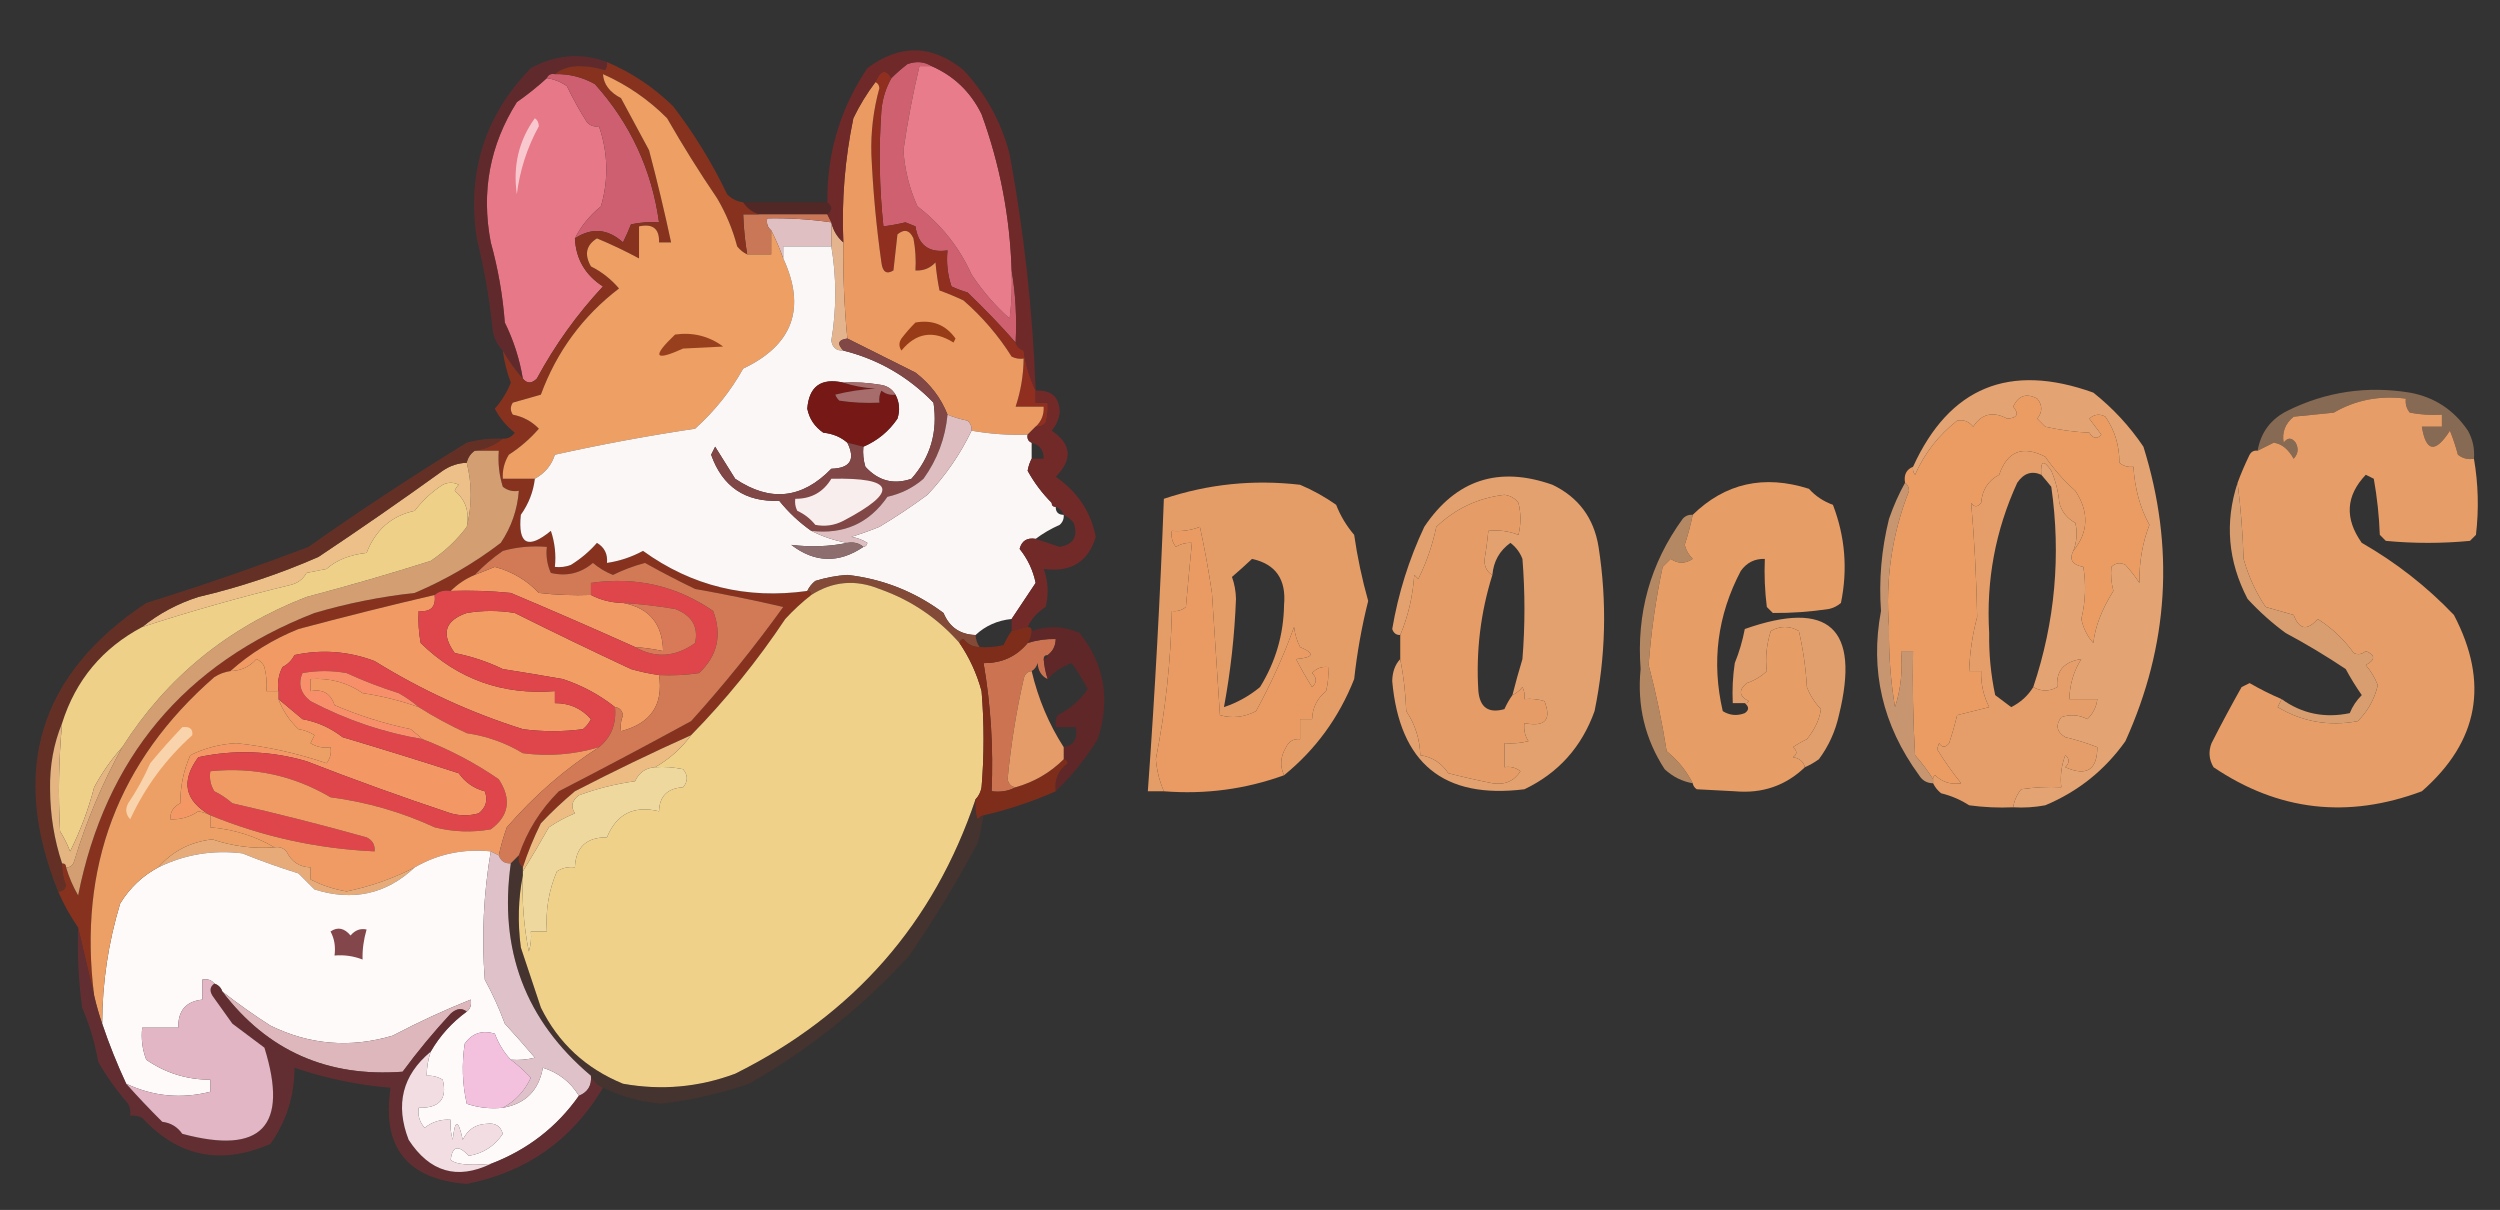 <?xml version="1.0" encoding="UTF-8"?>
<!DOCTYPE svg PUBLIC "-//W3C//DTD SVG 1.1//EN" "http://www.w3.org/Graphics/SVG/1.1/DTD/svg11.dtd">
<svg xmlns="http://www.w3.org/2000/svg" version="1.1" width="624px" height="302px" style="shape-rendering:geometricPrecision; text-rendering:geometricPrecision; image-rendering:optimizeQuality; fill-rule:evenodd; clip-rule:evenodd" xmlns:xlink="http://www.w3.org/1999/xlink">
<rect width="100%" height="100%" fill="#333333" stroke="none"/>
<g><path style="opacity:1" fill="#e67887" d="M 136.5,19.5 C 138.312,19.771 139.978,20.438 141.5,21.5C 142.977,24.591 144.644,27.591 146.5,30.5C 147.325,31.386 148.325,31.719 149.5,31.5C 151.772,38.113 151.938,44.78 150,51.5C 147.17,53.81 145.003,56.477 143.5,59.5C 143.743,64.646 146.077,68.646 150.5,71.5C 144.02,78.458 138.52,86.125 134,94.5C 132.708,95.791 131.542,95.791 130.5,94.5C 129.689,89.61 128.189,84.943 126,80.5C 125.485,73.715 124.319,67.049 122.5,60.5C 120.073,47.895 122.24,36.228 129,25.5C 131.731,23.582 134.231,21.582 136.5,19.5 Z"/></g>
<g><path style="opacity:1" fill="#ce5f70" d="M 136.5,19.5 C 136.842,18.662 137.508,18.328 138.5,18.5C 142.059,18.408 145.392,19.241 148.5,21C 157.342,30.852 162.675,42.352 164.5,55.5C 162.143,55.337 159.81,55.503 157.5,56C 156.91,57.51 156.244,59.01 155.5,60.5C 151.688,57.082 147.688,56.749 143.5,59.5C 145.003,56.477 147.17,53.81 150,51.5C 151.938,44.78 151.772,38.113 149.5,31.5C 148.325,31.719 147.325,31.386 146.5,30.5C 144.644,27.591 142.977,24.591 141.5,21.5C 139.978,20.438 138.312,19.771 136.5,19.5 Z"/></g>
<g><path style="opacity:1" fill="#cf6070" d="M 232.5,16.5 C 231.5,16.5 230.5,16.5 229.5,16.5C 227.843,23.441 226.51,30.441 225.5,37.5C 225.824,42.394 226.991,47.06 229,51.5C 234.946,56.079 239.446,61.746 242.5,68.5C 245.214,72.621 248.381,76.287 252,79.5C 252.499,75.514 252.666,71.514 252.5,67.5C 253.49,73.31 253.823,79.31 253.5,85.5C 249.833,81.326 245.833,77.16 241.5,73C 240.128,72.598 238.795,72.098 237.5,71.5C 236.516,68.572 236.183,65.572 236.5,62.5C 231.849,63.186 229.183,61.186 228.5,56.5C 227.667,56.167 226.833,55.833 226,55.5C 224.175,55.943 222.342,56.277 220.5,56.5C 219.473,46.856 219.307,37.189 220,27.5C 220.275,24.588 221.109,21.921 222.5,19.5C 223.718,18.269 225.051,17.102 226.5,16C 228.712,15.211 230.712,15.377 232.5,16.5 Z"/></g>
<g><path style="opacity:1" fill="#f9c8ce" d="M 133.5,29.5 C 134.124,29.917 134.457,30.584 134.5,31.5C 131.59,36.805 129.756,42.471 129,48.5C 127.987,41.412 129.487,35.078 133.5,29.5 Z"/></g>
<g><path style="opacity:1" fill="#e97c8b" d="M 232.5,16.5 C 238.117,18.949 242.283,22.949 245,28.5C 249.583,41.072 252.083,54.072 252.5,67.5C 252.666,71.514 252.499,75.514 252,79.5C 248.381,76.287 245.214,72.621 242.5,68.5C 239.446,61.746 234.946,56.079 229,51.5C 226.991,47.06 225.824,42.394 225.5,37.5C 226.51,30.441 227.843,23.441 229.5,16.5C 230.5,16.5 231.5,16.5 232.5,16.5 Z"/></g>
<g><path style="opacity:0.78" fill="#5b2625" d="M 185.5,50.5 C 192.5,50.5 199.5,50.5 206.5,50.5C 207.833,51.5 207.833,52.5 206.5,53.5C 200.833,53.5 195.167,53.5 189.5,53.5C 187.781,52.978 186.448,51.978 185.5,50.5 Z"/></g>
<g><path style="opacity:1" fill="#e0bfc3" d="M 207.5,55.5 C 207.5,57.5 207.5,59.5 207.5,61.5C 203.5,61.5 199.5,61.5 195.5,61.5C 195.5,62.5 195.5,63.5 195.5,64.5C 194.651,62.112 193.651,59.779 192.5,57.5C 191.596,56.791 191.263,55.791 191.5,54.5C 196.87,54.392 202.203,54.725 207.5,55.5 Z"/></g>
<g><path style="opacity:1" fill="#ca7757" d="M 189.5,53.5 C 195.167,53.5 200.833,53.5 206.5,53.5C 206.833,54.167 207.167,54.833 207.5,55.5C 202.203,54.725 196.87,54.392 191.5,54.5C 191.263,55.791 191.596,56.791 192.5,57.5C 192.5,59.5 192.5,61.5 192.5,63.5C 190.5,63.5 188.5,63.5 186.5,63.5C 185.949,60.193 185.616,56.86 185.5,53.5C 186.833,53.5 188.167,53.5 189.5,53.5 Z"/></g>
<g><path style="opacity:1" fill="#902f20" d="M 222.5,19.5 C 221.109,21.921 220.275,24.588 220,27.5C 219.307,37.189 219.473,46.856 220.5,56.5C 222.342,56.277 224.175,55.943 226,55.5C 226.833,55.833 227.667,56.167 228.5,56.5C 229.183,61.186 231.849,63.186 236.5,62.5C 236.183,65.572 236.516,68.572 237.5,71.5C 238.795,72.098 240.128,72.598 241.5,73C 245.833,77.16 249.833,81.326 253.5,85.5C 253.811,86.478 254.478,87.144 255.5,87.5C 256.013,91.121 257.013,94.454 258.5,97.5C 258.5,98.5 258.5,99.5 258.5,100.5C 259.5,100.5 260.5,100.5 261.5,100.5C 261.66,102.199 261.494,103.866 261,105.5C 260.329,106.252 259.496,106.586 258.5,106.5C 259.942,105.18 260.608,103.514 260.5,101.5C 258.167,101.5 255.833,101.5 253.5,101.5C 254.793,97.616 255.459,93.616 255.5,89.5C 254.448,89.65 253.448,89.483 252.5,89C 249.21,83.775 245.21,79.108 240.5,75C 238.541,74.069 236.541,73.236 234.5,72.5C 234.026,70.138 233.692,67.805 233.5,65.5C 232.15,66.95 230.484,67.617 228.5,67.5C 228.664,64.813 228.497,62.146 228,59.5C 227.047,57.408 225.714,57.075 224,58.5C 223.667,61.5 223.333,64.5 223,67.5C 221.284,68.552 220.284,67.886 220,65.5C 218.728,56.538 217.895,47.538 217.5,38.5C 217.337,32.883 218.004,27.383 219.5,22C 219.43,21.235 219.097,20.735 218.5,20.5C 219.759,17.474 221.092,17.14 222.5,19.5 Z"/></g>
<g><path style="opacity:1" fill="#e4b48e" d="M 207.5,55.5 C 207.972,57.531 208.972,59.198 210.5,60.5C 210.39,68.525 210.724,76.525 211.5,84.5C 209.204,84.804 208.871,85.804 210.5,87.5C 208.748,87.582 207.748,86.749 207.5,85C 208.815,77.154 208.815,69.321 207.5,61.5C 207.5,59.5 207.5,57.5 207.5,55.5 Z"/></g>
<g><path style="opacity:0.625" fill="#7c262a" d="M 151.5,15.5 C 151.631,16.239 151.464,16.906 151,17.5C 148.925,16.866 146.759,16.532 144.5,16.5C 142.048,16.539 140.048,17.206 138.5,18.5C 137.508,18.328 136.842,18.662 136.5,19.5C 134.231,21.582 131.731,23.582 129,25.5C 122.24,36.228 120.073,47.895 122.5,60.5C 124.319,67.049 125.485,73.715 126,80.5C 128.189,84.943 129.689,89.61 130.5,94.5C 128.588,92.343 126.921,90.009 125.5,87.5C 124.168,86.17 123.335,84.503 123,82.5C 122.193,74.654 120.86,66.988 119,59.5C 116.533,42.976 121.033,28.81 132.5,17C 138.814,13.597 145.147,13.097 151.5,15.5 Z"/></g>
<g><path style="opacity:1" fill="#eb9a61" d="M 218.5,20.5 C 219.097,20.735 219.43,21.235 219.5,22C 218.004,27.383 217.337,32.883 217.5,38.5C 217.895,47.538 218.728,56.538 220,65.5C 220.284,67.886 221.284,68.552 223,67.5C 223.333,64.5 223.667,61.5 224,58.5C 225.714,57.075 227.047,57.408 228,59.5C 228.497,62.146 228.664,64.813 228.5,67.5C 230.484,67.617 232.15,66.95 233.5,65.5C 233.692,67.805 234.026,70.138 234.5,72.5C 236.541,73.236 238.541,74.069 240.5,75C 245.21,79.108 249.21,83.775 252.5,89C 253.448,89.483 254.448,89.65 255.5,89.5C 255.459,93.616 254.793,97.616 253.5,101.5C 255.833,101.5 258.167,101.5 260.5,101.5C 260.608,103.514 259.942,105.18 258.5,106.5C 257.833,107.167 257.167,107.833 256.5,108.5C 251.786,108.647 247.119,108.314 242.5,107.5C 242.586,106.504 242.252,105.671 241.5,105C 239.753,104.648 238.086,104.148 236.5,103.5C 234.88,99.358 232.214,95.858 228.5,93C 222.773,90.136 217.106,87.303 211.5,84.5C 210.724,76.525 210.39,68.525 210.5,60.5C 210.039,50.054 210.872,39.721 213,29.5C 214.563,26.273 216.397,23.273 218.5,20.5 Z"/></g>
<g><path style="opacity:1" fill="#86321f" d="M 151.5,15.5 C 157.597,18.066 163.097,21.732 168,26.5C 173.269,33.374 177.769,40.708 181.5,48.5C 182.622,49.63 183.956,50.297 185.5,50.5C 186.448,51.978 187.781,52.978 189.5,53.5C 188.167,53.5 186.833,53.5 185.5,53.5C 185.616,56.86 185.949,60.193 186.5,63.5C 185.542,63.047 184.708,62.38 184,61.5C 182.891,57.281 181.225,53.281 179,49.5C 174.583,43.002 170.416,36.335 166.5,29.5C 161.866,24.847 156.532,21.18 150.5,18.5C 150.654,21.02 152.154,23.02 155,24.5C 157.333,28.833 159.667,33.167 162,37.5C 164.03,45.159 165.864,52.825 167.5,60.5C 166.5,60.5 165.5,60.5 164.5,60.5C 164.616,57.09 162.95,55.756 159.5,56.5C 159.5,59.167 159.5,61.833 159.5,64.5C 156.151,62.685 152.651,61.019 149,59.5C 146.294,61.184 145.794,63.517 147.5,66.5C 150.196,67.851 152.53,69.684 154.5,72C 145.451,78.921 138.951,87.754 135,98.5C 132.667,99.167 130.333,99.833 128,100.5C 127.333,101.5 127.333,102.5 128,103.5C 130.566,104.007 132.733,105.174 134.5,107C 132.316,109.517 129.816,111.683 127,113.5C 125.872,115.345 125.372,117.345 125.5,119.5C 128.167,119.5 130.833,119.5 133.5,119.5C 133.12,122.745 131.953,125.745 130,128.5C 129.245,135.885 131.745,137.218 137.5,132.5C 138.484,135.428 138.817,138.428 138.5,141.5C 139.873,141.657 141.207,141.49 142.5,141C 144.996,139.446 147.163,137.613 149,135.5C 150.876,136.619 151.709,138.286 151.5,140.5C 154.644,140.044 157.644,139.044 160.5,137.5C 172.664,146.29 186.33,149.624 201.5,147.5C 202.167,147.5 202.5,147.833 202.5,148.5C 200.203,150.294 198.037,152.294 196,154.5C 189.037,164.954 181.204,174.62 172.5,183.5C 162.733,187.883 153.066,192.55 143.5,197.5C 140.489,200.012 137.656,202.678 135,205.5C 133.219,209.093 131.719,212.76 130.5,216.5C 129.596,215.791 129.263,214.791 129.5,213.5C 131.561,207.425 134.895,202.091 139.5,197.5C 150.664,191.742 161.664,185.909 172.5,180C 180.615,171.032 188.281,161.532 195.5,151.5C 188.268,149.816 180.934,148.316 173.5,147C 169.268,144.967 165.101,142.801 161,140.5C 158.194,141.241 155.527,142.241 153,143.5C 151.145,142.756 149.479,141.756 148,140.5C 144.931,143.096 141.431,143.929 137.5,143C 136.577,140.959 136.244,138.792 136.5,136.5C 132.774,136.177 129.107,136.511 125.5,137.5C 122.949,139.271 120.616,141.271 118.5,143.5C 116.223,144.449 114.223,145.782 112.5,147.5C 110.901,147.232 109.568,147.566 108.5,148.5C 97.228,151.126 85.894,153.96 74.5,157C 68.137,159.562 62.47,163.062 57.5,167.5C 56.078,167.709 54.745,168.209 53.5,169C 29.45,189.975 19.45,216.475 23.5,248.5C 22.167,242.833 20.833,237.167 19.5,231.5C 17.538,228.678 15.871,225.678 14.5,222.5C 15.497,222.53 16.164,222.03 16.5,221C 15.767,219.234 15.433,217.401 15.5,215.5C 16.167,215.5 16.5,215.833 16.5,216.5C 17.217,218.937 18.217,221.27 19.5,223.5C 26.337,189.17 46.004,165.67 78.5,153C 86.68,150.593 95.013,148.926 103.5,148C 111.176,144.744 118.342,140.578 125,135.5C 127.639,131.556 129.139,127.222 129.5,122.5C 128.022,122.762 126.689,122.429 125.5,121.5C 124.593,118.579 124.26,115.579 124.5,112.5C 122.5,112.5 120.5,112.5 118.5,112.5C 121.159,112.083 123.492,111.083 125.5,109.5C 126.756,109.539 127.756,109.039 128.5,108C 126.418,106.383 124.752,104.383 123.5,102C 125.212,100.077 126.546,97.911 127.5,95.5C 126.518,92.904 125.851,90.238 125.5,87.5C 126.921,90.009 128.588,92.343 130.5,94.5C 131.542,95.791 132.708,95.791 134,94.5C 138.52,86.125 144.02,78.458 150.5,71.5C 146.077,68.646 143.743,64.646 143.5,59.5C 147.688,56.749 151.688,57.082 155.5,60.5C 156.244,59.01 156.91,57.51 157.5,56C 159.81,55.503 162.143,55.337 164.5,55.5C 162.675,42.352 157.342,30.852 148.5,21C 145.392,19.241 142.059,18.408 138.5,18.5C 140.048,17.206 142.048,16.539 144.5,16.5C 146.759,16.532 148.925,16.866 151,17.5C 151.464,16.906 151.631,16.239 151.5,15.5 Z"/></g>
<g><path style="opacity:1" fill="#973c17" d="M 228.5,80.5 C 232.741,79.75 236.074,81.083 238.5,84.5C 238.333,84.833 238.167,85.167 238,85.5C 232.994,82.357 228.661,83.024 225,87.5C 224.333,86.5 224.333,85.5 225,84.5C 226.102,83.051 227.269,81.718 228.5,80.5 Z"/></g>
<g><path style="opacity:0.843" fill="#7a2727" d="M 258.5,97.5 C 257.013,94.454 256.013,91.121 255.5,87.5C 254.478,87.144 253.811,86.478 253.5,85.5C 253.823,79.31 253.49,73.31 252.5,67.5C 252.083,54.072 249.583,41.072 245,28.5C 242.283,22.949 238.117,18.949 232.5,16.5C 230.712,15.377 228.712,15.211 226.5,16C 225.051,17.102 223.718,18.269 222.5,19.5C 221.092,17.14 219.759,17.474 218.5,20.5C 216.397,23.273 214.563,26.273 213,29.5C 210.872,39.721 210.039,50.054 210.5,60.5C 208.972,59.198 207.972,57.531 207.5,55.5C 207.167,54.833 206.833,54.167 206.5,53.5C 207.833,52.5 207.833,51.5 206.5,50.5C 206.373,38.298 209.707,27.132 216.5,17C 224.651,10.925 232.651,11.092 240.5,17.5C 246.114,23.495 249.948,30.495 252,38.5C 255.615,57.995 257.782,77.662 258.5,97.5 Z"/></g>
<g><path style="opacity:1" fill="#ee9f63" d="M 186.5,63.5 C 188.5,63.5 190.5,63.5 192.5,63.5C 192.5,61.5 192.5,59.5 192.5,57.5C 193.651,59.779 194.651,62.112 195.5,64.5C 201.243,76.936 197.909,86.102 185.5,92C 182.382,97.596 178.382,102.596 173.5,107C 161.679,108.771 150.012,110.937 138.5,113.5C 137.684,116.107 136.017,118.107 133.5,119.5C 130.833,119.5 128.167,119.5 125.5,119.5C 125.372,117.345 125.872,115.345 127,113.5C 129.816,111.683 132.316,109.517 134.5,107C 132.733,105.174 130.566,104.007 128,103.5C 127.333,102.5 127.333,101.5 128,100.5C 130.333,99.833 132.667,99.167 135,98.5C 138.951,87.754 145.451,78.921 154.5,72C 152.53,69.684 150.196,67.851 147.5,66.5C 145.794,63.517 146.294,61.184 149,59.5C 152.651,61.019 156.151,62.685 159.5,64.5C 159.5,61.833 159.5,59.167 159.5,56.5C 162.95,55.756 164.616,57.09 164.5,60.5C 165.5,60.5 166.5,60.5 167.5,60.5C 165.864,52.825 164.03,45.159 162,37.5C 159.667,33.167 157.333,28.833 155,24.5C 152.154,23.02 150.654,21.02 150.5,18.5C 156.532,21.18 161.866,24.847 166.5,29.5C 170.416,36.335 174.583,43.002 179,49.5C 181.225,53.281 182.891,57.281 184,61.5C 184.708,62.38 185.542,63.047 186.5,63.5 Z"/></g>
<g><path style="opacity:1" fill="#98401d" d="M 168.5,83.5 C 172.96,82.885 176.96,83.885 180.5,86.5C 177.283,86.658 173.95,86.825 170.5,87C 163.319,90.252 162.653,89.085 168.5,83.5 Z"/></g>
<g><path style="opacity:0.507" fill="#daa073" d="M 617.5,114.5 C 616.022,114.762 614.689,114.429 613.5,113.5C 612.959,111.465 612.292,109.465 611.5,107.5C 607.861,113.16 605.527,112.826 604.5,106.5C 606.167,106.5 607.833,106.5 609.5,106.5C 609.5,105.5 609.5,104.5 609.5,103.5C 606.813,103.664 604.146,103.497 601.5,103C 600.663,101.989 600.33,100.822 600.5,99.5C 593.934,98.665 587.934,99.832 582.5,103C 579.167,103.333 575.833,103.667 572.5,104C 570.375,105.737 569.542,107.904 570,110.5C 571,109.167 572,109.167 573,110.5C 573.781,111.944 573.614,113.277 572.5,114.5C 571.145,112.071 569.478,110.738 567.5,110.5C 566.14,111.18 564.807,111.847 563.5,112.5C 564.296,107.914 566.796,104.581 571,102.5C 580.616,97.759 590.783,96.259 601.5,98C 607.629,99.119 612.463,102.286 616,107.5C 617.202,109.677 617.702,112.011 617.5,114.5 Z"/></g>
<g><path style="opacity:1" fill="#fbf7f6" d="M 207.5,61.5 C 208.815,69.321 208.815,77.154 207.5,85C 207.748,86.749 208.748,87.582 210.5,87.5C 219.23,89.689 226.73,94.023 233,100.5C 234.102,107.771 232.269,114.104 227.5,119.5C 223.063,121.043 219.23,120.043 216,116.5C 215.506,114.866 215.34,113.199 215.5,111.5C 219.026,109.99 221.86,107.656 224,104.5C 224.678,102.402 224.511,100.402 223.5,98.5C 222.653,97.034 221.32,96.2 219.5,96C 216.518,95.502 213.518,95.335 210.5,95.5C 204.94,94.27 201.94,96.437 201.5,102C 201.99,104.503 203.323,106.503 205.5,108C 207.852,108.24 209.852,109.073 211.5,110.5C 213.568,114.697 212.235,116.864 207.5,117C 200.194,124.534 192.194,125.367 183.5,119.5C 181.833,116.833 180.167,114.167 178.5,111.5C 178.167,112.167 177.833,112.833 177.5,113.5C 180.336,121.5 186.002,125.333 194.5,125C 196.853,127.917 199.52,130.417 202.5,132.5C 205.353,133.954 208.353,134.954 211.5,135.5C 206.979,136.431 202.313,136.597 197.5,136C 203.37,140.486 209.37,140.653 215.5,136.5C 216.043,136.44 216.376,136.107 216.5,135.5C 215.271,134.719 213.938,134.219 212.5,134C 214.871,133.265 217.205,132.432 219.5,131.5C 223.651,129.013 227.651,126.346 231.5,123.5C 236.058,118.638 239.725,113.305 242.5,107.5C 247.119,108.314 251.786,108.647 256.5,108.5C 256.328,109.492 256.662,110.158 257.5,110.5C 257.5,111.833 257.5,113.167 257.5,114.5C 257.018,115.416 256.685,116.416 256.5,117.5C 258.14,120.468 260.14,123.135 262.5,125.5C 262.5,126.167 262.833,126.5 263.5,126.5C 263.5,127.833 264.167,128.5 265.5,128.5C 265.586,129.496 265.252,130.329 264.5,131C 262.294,131.977 260.294,133.143 258.5,134.5C 256.365,134.147 255.032,134.98 254.5,137C 256.519,139.517 257.853,142.35 258.5,145.5C 256.459,148.528 254.459,151.528 252.5,154.5C 248.978,154.854 245.978,156.187 243.5,158.5C 239.643,158.383 236.976,156.55 235.5,153C 228.343,147.669 220.343,144.502 211.5,143.5C 208.774,143.682 206.107,144.182 203.5,145C 202.619,145.708 201.953,146.542 201.5,147.5C 186.33,149.624 172.664,146.29 160.5,137.5C 157.644,139.044 154.644,140.044 151.5,140.5C 151.709,138.286 150.876,136.619 149,135.5C 147.163,137.613 144.996,139.446 142.5,141C 141.207,141.49 139.873,141.657 138.5,141.5C 138.817,138.428 138.484,135.428 137.5,132.5C 131.745,137.218 129.245,135.885 130,128.5C 131.953,125.745 133.12,122.745 133.5,119.5C 136.017,118.107 137.684,116.107 138.5,113.5C 150.012,110.937 161.679,108.771 173.5,107C 178.382,102.596 182.382,97.596 185.5,92C 197.909,86.102 201.243,76.936 195.5,64.5C 195.5,63.5 195.5,62.5 195.5,61.5C 199.5,61.5 203.5,61.5 207.5,61.5 Z"/></g>
<g><path style="opacity:1" fill="#761916" d="M 210.5,95.5 C 212.969,96.317 215.635,96.817 218.5,97C 215.118,97.176 211.785,97.676 208.5,98.5C 208.709,99.086 209.043,99.586 209.5,100C 212.817,100.498 216.15,100.665 219.5,100.5C 219.351,99.448 219.517,98.448 220,97.5C 221.011,98.337 222.178,98.67 223.5,98.5C 224.511,100.402 224.678,102.402 224,104.5C 221.86,107.656 219.026,109.99 215.5,111.5C 214.167,111.167 212.833,110.833 211.5,110.5C 209.852,109.073 207.852,108.24 205.5,108C 203.323,106.503 201.99,104.503 201.5,102C 201.94,96.437 204.94,94.27 210.5,95.5 Z"/></g>
<g><path style="opacity:1" fill="#a66d6c" d="M 210.5,95.5 C 213.518,95.335 216.518,95.502 219.5,96C 221.32,96.2 222.653,97.034 223.5,98.5C 222.178,98.67 221.011,98.337 220,97.5C 219.517,98.448 219.351,99.448 219.5,100.5C 216.15,100.665 212.817,100.498 209.5,100C 209.043,99.586 208.709,99.086 208.5,98.5C 211.785,97.676 215.118,97.176 218.5,97C 215.635,96.817 212.969,96.317 210.5,95.5 Z"/></g>
<g><path style="opacity:1" fill="#814646" d="M 211.5,84.5 C 217.106,87.303 222.773,90.136 228.5,93C 232.214,95.858 234.88,99.358 236.5,103.5C 235.942,109.385 233.942,114.718 230.5,119.5C 227.909,121.739 224.909,123.239 221.5,124C 216.939,130.611 210.606,133.444 202.5,132.5C 199.52,130.417 196.853,127.917 194.5,125C 186.002,125.333 180.336,121.5 177.5,113.5C 177.833,112.833 178.167,112.167 178.5,111.5C 180.167,114.167 181.833,116.833 183.5,119.5C 192.194,125.367 200.194,124.534 207.5,117C 212.235,116.864 213.568,114.697 211.5,110.5C 212.833,110.833 214.167,111.167 215.5,111.5C 215.34,113.199 215.506,114.866 216,116.5C 219.23,120.043 223.063,121.043 227.5,119.5C 232.269,114.104 234.102,107.771 233,100.5C 226.73,94.023 219.23,89.689 210.5,87.5C 208.871,85.804 209.204,84.804 211.5,84.5 Z"/></g>
<g><path style="opacity:1" fill="#722a29" d="M 258.5,97.5 C 262.483,97.306 264.483,99.139 264.5,103C 264.252,104.716 263.585,106.216 262.5,107.5C 267.465,110.852 267.799,114.685 263.5,119C 268.933,122.737 272.266,127.737 273.5,134C 271.624,140.249 267.291,142.915 260.5,142C 261.617,145.073 261.784,148.24 261,151.5C 258.94,152.761 257.44,154.428 256.5,156.5C 255.167,156.833 253.833,157.167 252.5,157.5C 252.5,156.5 252.5,155.5 252.5,154.5C 254.459,151.528 256.459,148.528 258.5,145.5C 257.853,142.35 256.519,139.517 254.5,137C 255.032,134.98 256.365,134.147 258.5,134.5C 260.465,135.129 262.465,135.796 264.5,136.5C 267.968,135.901 269.135,133.901 268,130.5C 267.292,129.619 266.458,128.953 265.5,128.5C 265.167,127.5 264.5,126.833 263.5,126.5C 262.833,126.5 262.5,126.167 262.5,125.5C 260.14,123.135 258.14,120.468 256.5,117.5C 256.685,116.416 257.018,115.416 257.5,114.5C 258.5,114.5 259.5,114.5 260.5,114.5C 260.532,112.381 259.532,111.048 257.5,110.5C 256.662,110.158 256.328,109.492 256.5,108.5C 257.167,107.833 257.833,107.167 258.5,106.5C 259.496,106.586 260.329,106.252 261,105.5C 261.494,103.866 261.66,102.199 261.5,100.5C 260.5,100.5 259.5,100.5 258.5,100.5C 258.5,99.5 258.5,98.5 258.5,97.5 Z"/></g>
<g><path style="opacity:1" fill="#ea9c63" d="M 517.5,137.5 C 521.312,132.807 521.479,127.807 518,122.5C 515.157,119.989 512.657,117.156 510.5,114C 504.84,111.111 501.006,112.611 499,118.5C 496.253,119.934 494.753,122.267 494.5,125.5C 493.575,126.641 492.741,126.641 492,125.5C 492.826,134.906 493.326,144.406 493.5,154C 492.325,158.389 491.659,162.889 491.5,167.5C 492.5,167.5 493.5,167.5 494.5,167.5C 494.4,170.667 495.067,173.667 496.5,176.5C 493.833,177.167 491.167,177.833 488.5,178.5C 487.94,180.854 487.273,183.187 486.5,185.5C 485.575,186.641 484.741,186.641 484,185.5C 483.833,186 483.667,186.5 483.5,187C 485.377,190.05 487.377,192.883 489.5,195.5C 486.956,195.896 484.789,195.229 483,193.5C 482.601,193.728 482.435,194.062 482.5,194.5C 481.199,192.409 479.699,190.409 478,188.5C 477.5,179.84 477.334,171.173 477.5,162.5C 476.5,162.5 475.5,162.5 474.5,162.5C 474.937,167.361 474.437,172.028 473,176.5C 471.893,169.91 471.393,163.243 471.5,156.5C 470.561,144.736 472.228,133.403 476.5,122.5C 476.457,121.584 476.124,120.917 475.5,120.5C 475.157,118.517 475.824,117.183 477.5,116.5C 477.369,117.239 477.536,117.906 478,118.5C 480.354,113.142 483.854,108.642 488.5,105C 490.047,104.667 491.38,105.167 492.5,106.5C 494.624,103.261 497.457,102.595 501,104.5C 503.527,104.33 504.027,103.33 502.5,101.5C 503.787,98.719 505.787,98.052 508.5,99.5C 509.833,101.167 509.833,102.833 508.5,104.5C 509.167,105.167 509.833,105.833 510.5,106.5C 514.122,107.325 517.789,107.825 521.5,108C 522.424,109.489 523.424,109.656 524.5,108.5C 523.5,107.167 522.5,105.833 521.5,104.5C 522.723,103.386 524.056,103.219 525.5,104C 527.853,107.405 529.02,111.238 529,115.5C 530.011,116.337 531.178,116.67 532.5,116.5C 532.864,122.03 534.197,126.863 536.5,131C 534.753,135.531 533.92,140.365 534,145.5C 532.954,143.91 531.787,142.41 530.5,141C 529.216,140.316 528.049,140.483 527,141.5C 526.812,143.476 526.979,145.476 527.5,147.5C 524.601,152.132 522.935,156.466 522.5,160.5C 520.97,158.774 519.97,156.774 519.5,154.5C 520.542,150.201 520.709,145.868 520,141.5C 517.236,140.975 516.402,139.642 517.5,137.5 Z"/></g>
<g><path style="opacity:1" fill="#f8eeed" d="M 207.5,119.5 C 223.423,119.161 224.423,122.661 210.5,130C 208.246,131.15 205.913,131.484 203.5,131C 202.271,129.471 200.771,128.304 199,127.5C 198.517,126.552 198.351,125.552 198.5,124.5C 202.468,124.523 205.468,122.856 207.5,119.5 Z"/></g>
<g><path style="opacity:1" fill="#debec0" d="M 236.5,103.5 C 238.086,104.148 239.753,104.648 241.5,105C 242.252,105.671 242.586,106.504 242.5,107.5C 239.725,113.305 236.058,118.638 231.5,123.5C 227.651,126.346 223.651,129.013 219.5,131.5C 217.205,132.432 214.871,133.265 212.5,134C 213.938,134.219 215.271,134.719 216.5,135.5C 216.376,136.107 216.043,136.44 215.5,136.5C 214.432,135.566 213.099,135.232 211.5,135.5C 208.353,134.954 205.353,133.954 202.5,132.5C 210.606,133.444 216.939,130.611 221.5,124C 224.909,123.239 227.909,121.739 230.5,119.5C 233.942,114.718 235.942,109.385 236.5,103.5 Z"/></g>
<g><path style="opacity:1" fill="#e59d68" d="M 320.5,193.5 C 319.418,191.177 319.585,188.843 321,186.5C 321.71,185.027 322.876,184.36 324.5,184.5C 324.5,182.833 324.5,181.167 324.5,179.5C 325.5,179.5 326.5,179.5 327.5,179.5C 327.595,176.642 328.762,174.309 331,172.5C 331.495,170.527 331.662,168.527 331.5,166.5C 329.897,166.312 328.563,166.812 327.5,168C 328.731,169.183 328.731,170.349 327.5,171.5C 326.015,169.148 324.682,166.814 323.5,164.5C 327.942,164.116 328.276,163.116 324.5,161.5C 323.702,159.922 323.202,158.256 323,156.5C 320.39,163.723 317.223,170.723 313.5,177.5C 310.538,179.034 307.538,179.367 304.5,178.5C 303.863,168.536 303.197,158.369 302.5,148C 301.693,142.465 300.693,136.965 299.5,131.5C 297.253,132.374 294.92,132.708 292.5,132.5C 292.238,133.978 292.571,135.311 293.5,136.5C 294.736,135.754 296.07,135.421 297.5,135.5C 296.971,140.822 296.471,146.156 296,151.5C 294.989,152.337 293.822,152.67 292.5,152.5C 292.241,164.963 290.907,177.297 288.5,189.5C 288.747,192.349 289.413,195.016 290.5,197.5C 289.167,197.5 287.833,197.5 286.5,197.5C 288.259,173.196 289.592,148.863 290.5,124.5C 301.516,120.813 312.85,119.646 324.5,121C 327.687,122.348 330.687,124.014 333.5,126C 334.57,128.742 336.07,131.242 338,133.5C 338.805,139.072 339.971,144.572 341.5,150C 339.901,156.335 338.735,162.835 338,169.5C 334.198,179.113 328.365,187.113 320.5,193.5 Z M 312.5,139.5 C 318.421,140.785 321.088,144.618 320.5,151C 320.388,158.389 318.388,165.223 314.5,171.5C 311.787,173.733 308.787,175.4 305.5,176.5C 307.154,167.607 308.154,158.607 308.5,149.5C 308.46,147.571 308.127,145.738 307.5,144C 309.271,142.476 310.938,140.976 312.5,139.5 Z"/></g>
<g><path style="opacity:1" fill="#d39e71" d="M 118.5,112.5 C 120.5,112.5 122.5,112.5 124.5,112.5C 124.26,115.579 124.593,118.579 125.5,121.5C 126.689,122.429 128.022,122.762 129.5,122.5C 129.139,127.222 127.639,131.556 125,135.5C 118.342,140.578 111.176,144.744 103.5,148C 95.013,148.926 86.68,150.593 78.5,153C 46.004,165.67 26.337,189.17 19.5,223.5C 18.217,221.27 17.217,218.937 16.5,216.5C 17.497,216.53 18.164,216.03 18.5,215C 21.527,205.012 25.527,195.512 30.5,186.5C 41.595,169.078 56.929,156.578 76.5,149C 86.928,146.25 97.261,143.25 107.5,140C 111.053,137.61 114.053,134.776 116.5,131.5C 117.833,126.167 117.833,120.833 116.5,115.5C 116.782,114.222 117.449,113.222 118.5,112.5 Z"/></g>
<g><path style="opacity:0.881" fill="#dba37a" d="M 475.5,120.5 C 476.124,120.917 476.457,121.584 476.5,122.5C 472.228,133.403 470.561,144.736 471.5,156.5C 471.393,163.243 471.893,169.91 473,176.5C 474.437,172.028 474.937,167.361 474.5,162.5C 475.5,162.5 476.5,162.5 477.5,162.5C 477.334,171.173 477.5,179.84 478,188.5C 479.699,190.409 481.199,192.409 482.5,194.5C 482.5,194.833 482.5,195.167 482.5,195.5C 480.983,195.489 479.816,194.823 479,193.5C 469.874,181.003 466.707,167.337 469.5,152.5C 468.937,144.829 469.604,137.162 471.5,129.5C 472.612,126.287 473.945,123.287 475.5,120.5 Z"/></g>
<g><path style="opacity:1" fill="#8e6d6f" d="M 211.5,135.5 C 213.099,135.232 214.432,135.566 215.5,136.5C 209.37,140.653 203.37,140.486 197.5,136C 202.313,136.597 206.979,136.431 211.5,135.5 Z"/></g>
<g><path style="opacity:1" fill="#e2a16f" d="M 349.5,164.5 C 350.325,168.647 350.825,172.981 351,177.5C 353.221,180.805 354.388,184.471 354.5,188.5C 357.439,188.918 359.772,190.418 361.5,193C 365.139,193.935 368.806,194.768 372.5,195.5C 375.575,195.984 377.909,194.984 379.5,192.5C 378.311,191.571 376.978,191.238 375.5,191.5C 375.5,189.5 375.5,187.5 375.5,185.5C 377.527,185.662 379.527,185.495 381.5,185C 380.62,183.644 380.286,182.144 380.5,180.5C 385.667,181.508 387.334,179.675 385.5,175C 383.866,174.506 382.199,174.34 380.5,174.5C 380.649,173.448 380.483,172.448 380,171.5C 379.292,172.381 378.458,173.047 377.5,173.5C 378.258,170.513 379.091,167.513 380,164.5C 380.667,156.167 380.667,147.833 380,139.5C 379.385,137.884 378.385,136.551 377,135.5C 374.29,137.445 372.79,140.112 372.5,143.5C 371.275,142.848 370.608,141.681 370.5,140C 370.917,137.502 371.251,135.002 371.5,132.5C 374.119,132.232 376.619,132.565 379,133.5C 379.667,130.833 379.667,128.167 379,125.5C 378.161,124.376 376.994,123.709 375.5,123.5C 368.926,124.287 363.26,126.954 358.5,131.5C 357.545,136.065 356.045,140.398 354,144.5C 353.667,144.167 353.333,143.833 353,143.5C 352.641,148.818 351.474,153.818 349.5,158.5C 348.503,158.53 347.836,158.03 347.5,157C 349.013,148.107 351.68,139.607 355.5,131.5C 363.366,119.744 374.033,116.244 387.5,121C 394.001,124.129 397.834,129.296 399,136.5C 401.137,150.218 400.804,163.885 398,177.5C 394.792,186.458 388.958,192.958 380.5,197C 360.33,199.515 349.33,190.515 347.5,170C 347.547,167.705 348.213,165.871 349.5,164.5 Z"/></g>
<g><path style="opacity:1" fill="#834a37" d="M 243.5,158.5 C 243.557,159.609 243.89,160.609 244.5,161.5C 242.857,161.52 241.524,160.853 240.5,159.5C 239.893,159.624 239.56,159.957 239.5,160.5C 234.041,154.266 227.375,149.766 219.5,147C 213.522,144.575 207.855,145.075 202.5,148.5C 202.5,147.833 202.167,147.5 201.5,147.5C 201.953,146.542 202.619,145.708 203.5,145C 206.107,144.182 208.774,143.682 211.5,143.5C 220.343,144.502 228.343,147.669 235.5,153C 236.976,156.55 239.643,158.383 243.5,158.5 Z"/></g>
<g><path style="opacity:1" fill="#eec089" d="M 116.5,115.5 C 117.833,120.833 117.833,126.167 116.5,131.5C 117.228,127.781 116.228,124.781 113.5,122.5C 113.709,121.914 114.043,121.414 114.5,121C 113.167,120.333 111.833,120.333 110.5,121C 107.824,122.742 105.491,124.908 103.5,127.5C 97.737,128.739 93.737,132.239 91.5,138C 87.29,138.477 83.957,139.81 81.5,142C 79.833,142.333 78.167,142.667 76.5,143C 75.624,144.585 74.291,145.585 72.5,146C 59.856,149.072 47.523,152.572 35.5,156.5C 39.647,153.162 44.313,150.662 49.5,149C 59.802,146.591 69.802,143.257 79.5,139C 89.979,132.017 100.313,124.85 110.5,117.5C 112.323,116.253 114.323,115.586 116.5,115.5 Z"/></g>
<g><path style="opacity:1" fill="#f0d18a" d="M 239.5,160.5 C 241.996,164.173 243.829,168.173 245,172.5C 245.667,180.5 245.667,188.5 245,196.5C 244.768,197.737 244.268,198.737 243.5,199.5C 233.088,230.432 213.088,253.265 183.5,268C 174.413,271.388 165.079,272.221 155.5,270.5C 146.201,266.696 139.367,260.363 135,251.5C 133.315,246.491 131.648,241.491 130,236.5C 129.181,230.319 129.347,224.319 130.5,218.5C 130.243,224.898 130.743,231.231 132,237.5C 132.494,235.866 132.66,234.199 132.5,232.5C 133.833,232.5 135.167,232.5 136.5,232.5C 136.137,227.231 136.971,222.231 139,217.5C 140.356,216.62 141.856,216.286 143.5,216.5C 143.694,211.475 146.361,208.975 151.5,209C 153.888,203.141 158.221,200.974 164.5,202.5C 164.587,198.759 166.587,196.759 170.5,196.5C 171.747,194.994 171.747,193.494 170.5,192C 168.19,191.503 165.857,191.337 163.5,191.5C 167.034,189.51 170.034,186.843 172.5,183.5C 181.204,174.62 189.037,164.954 196,154.5C 198.037,152.294 200.203,150.294 202.5,148.5C 207.855,145.075 213.522,144.575 219.5,147C 227.375,149.766 234.041,154.266 239.5,160.5 Z"/></g>
<g><path style="opacity:1" fill="#e69d67" d="M 617.5,114.5 C 618.584,120.783 618.751,127.116 618,133.5C 617.5,134 617,134.5 616.5,135C 609.5,135.667 602.5,135.667 595.5,135C 595,134.5 594.5,134 594,133.5C 593.828,128.798 593.328,124.132 592.5,119.5C 591.833,119.167 591.167,118.833 590.5,118.5C 585.511,123.751 585.178,129.417 589.5,135.5C 598.069,140.409 605.736,146.409 612.5,153.5C 621.362,170.417 618.696,185.083 604.5,197.5C 585.997,204.425 568.664,202.425 552.5,191.5C 551.359,189.579 551.192,187.579 552,185.5C 554.409,180.763 556.909,176.096 559.5,171.5C 560.167,171.167 560.833,170.833 561.5,170.5C 564.173,172.043 566.84,173.376 569.5,174.5C 569.196,175.15 568.863,175.817 568.5,176.5C 574.699,180.185 581.365,181.352 588.5,180C 591.032,177.471 592.698,174.471 593.5,171C 592.756,169.145 591.756,167.479 590.5,166C 592.936,164.668 592.936,163.501 590.5,162.5C 589.549,163.326 588.549,163.492 587.5,163C 585.045,159.589 582.045,156.755 578.5,154.5C 575.865,157.506 573.865,157.172 572.5,153.5C 570.167,152.833 567.833,152.167 565.5,151.5C 563.054,147.855 561.221,143.855 560,139.5C 559.793,133.086 559.293,126.753 558.5,120.5C 559.339,118.219 560.339,115.885 561.5,113.5C 561.957,112.702 562.624,112.369 563.5,112.5C 564.807,111.847 566.14,111.18 567.5,110.5C 569.478,110.738 571.145,112.071 572.5,114.5C 573.614,113.277 573.781,111.944 573,110.5C 572,109.167 571,109.167 570,110.5C 569.542,107.904 570.375,105.737 572.5,104C 575.833,103.667 579.167,103.333 582.5,103C 587.934,99.832 593.934,98.665 600.5,99.5C 600.33,100.822 600.663,101.989 601.5,103C 604.146,103.497 606.813,103.664 609.5,103.5C 609.5,104.5 609.5,105.5 609.5,106.5C 607.833,106.5 606.167,106.5 604.5,106.5C 605.527,112.826 607.861,113.16 611.5,107.5C 612.292,109.465 612.959,111.465 613.5,113.5C 614.689,114.429 616.022,114.762 617.5,114.5 Z"/></g>
<g><path style="opacity:0.776" fill="#d9a172" d="M 422.5,128.5 C 421.989,131.028 421.322,133.528 420.5,136C 420.844,137.365 421.511,138.532 422.5,139.5C 420.647,140.76 418.814,140.76 417,139.5C 416.333,140.167 415.667,140.833 415,141.5C 413.275,149.574 412.108,157.741 411.5,166C 413.365,173.077 414.865,180.244 416,187.5C 418.797,189.783 420.964,192.449 422.5,195.5C 419.86,195.046 417.527,193.879 415.5,192C 410.584,184.432 408.584,176.099 409.5,167C 408.431,153.095 411.931,140.595 420,129.5C 420.671,128.748 421.504,128.414 422.5,128.5 Z"/></g>
<g><path style="opacity:1" fill="#f19a63" d="M 108.5,148.5 C 108.833,151.5 107.5,152.833 104.5,152.5C 104.336,155.187 104.503,157.854 105,160.5C 114.265,169.535 125.432,173.535 138.5,172.5C 138.5,173.5 138.5,174.5 138.5,175.5C 142.137,175.487 145.137,176.82 147.5,179.5C 147.023,180.478 146.357,181.311 145.5,182C 140.5,182.667 135.5,182.667 130.5,182C 117.449,177.873 105.116,172.206 93.5,165C 86.976,162.537 80.309,162.037 73.5,163.5C 72.833,164.833 71.833,165.833 70.5,166.5C 69.534,168.396 69.201,170.396 69.5,172.5C 68.5,172.5 67.5,172.5 66.5,172.5C 66.662,170.473 66.496,168.473 66,166.5C 65.612,165.572 64.945,164.905 64,164.5C 62.306,166.429 60.139,167.429 57.5,167.5C 62.47,163.062 68.137,159.562 74.5,157C 85.894,153.96 97.228,151.126 108.5,148.5 Z"/></g>
<g><path style="opacity:1" fill="#f19a64" d="M 147.5,148.5 C 149.905,149.768 152.572,150.435 155.5,150.5C 162.039,151.714 165.372,155.714 165.5,162.5C 163.194,162.007 160.861,161.674 158.5,161.5C 148.365,156.949 138.032,152.449 127.5,148C 122.511,147.501 117.511,147.334 112.5,147.5C 114.223,145.782 116.223,144.449 118.5,143.5C 120.156,142.854 121.823,142.187 123.5,141.5C 127.797,142.637 131.464,144.803 134.5,148C 138.821,148.499 143.154,148.666 147.5,148.5 Z"/></g>
<g><path style="opacity:1" fill="#f19d63" d="M 164.5,168.5 C 165.61,175.914 162.444,180.581 155,182.5C 154.79,181.197 154.957,179.864 155.5,178.5C 155.253,177.287 154.586,176.62 153.5,176.5C 149.653,173.435 145.32,171.101 140.5,169.5C 135.51,168.62 130.51,167.787 125.5,167C 121.714,165.17 117.714,163.837 113.5,163C 110.028,158.209 111.028,154.875 116.5,153C 120.5,152.333 124.5,152.333 128.5,153C 138.158,157.819 147.825,162.486 157.5,167C 159.813,167.662 162.146,168.162 164.5,168.5 Z"/></g>
<g><path style="opacity:0.776" fill="#733022" d="M 125.5,109.5 C 123.492,111.083 121.159,112.083 118.5,112.5C 117.449,113.222 116.782,114.222 116.5,115.5C 114.323,115.586 112.323,116.253 110.5,117.5C 100.313,124.85 89.979,132.017 79.5,139C 69.802,143.257 59.802,146.591 49.5,149C 44.313,150.662 39.647,153.162 35.5,156.5C 25.555,161.778 18.888,169.778 15.5,180.5C 13.387,185.663 12.387,191.163 12.5,197C 12.539,203.459 13.539,209.626 15.5,215.5C 15.433,217.401 15.767,219.234 16.5,221C 16.164,222.03 15.497,222.53 14.5,222.5C 2.388,192.299 9.721,168.299 36.5,150.5C 50.153,146.256 63.653,141.589 77,136.5C 90.005,127.331 103.172,118.664 116.5,110.5C 119.449,109.698 122.449,109.364 125.5,109.5 Z"/></g>
<g><path style="opacity:1" fill="#e09f6d" d="M 450.5,191.5 C 450.119,190.069 449.119,189.236 447.5,189C 448.641,188.259 448.641,187.425 447.5,186.5C 448.628,185.738 449.795,185.071 451,184.5C 453,182.024 454.167,179.524 454.5,177C 452.974,175.411 451.807,173.577 451,171.5C 450.727,166.771 450.061,162.104 449,157.5C 446.667,156.167 444.333,156.167 442,157.5C 440.923,160.888 440.59,164.221 441,167.5C 439.559,168.87 437.892,169.87 436,170.5C 433.887,172.271 434.053,173.771 436.5,175C 436.272,175.399 435.938,175.565 435.5,175.5C 434.5,175.5 433.5,175.5 432.5,175.5C 432.335,172.15 432.502,168.817 433,165.5C 434.107,162.775 434.941,159.941 435.5,157C 456.52,149.605 464.353,156.771 459,178.5C 458.093,182.573 456.426,186.239 454,189.5C 452.887,190.305 451.721,190.972 450.5,191.5 Z"/></g>
<g><path style="opacity:1" fill="#cc7452" d="M 261.5,163.5 C 260.833,163.5 260.5,163.833 260.5,164.5C 260.629,166.216 260.962,167.883 261.5,169.5C 259.955,168.77 259.122,167.437 259,165.5C 258.722,166.416 258.222,167.082 257.5,167.5C 256.414,167.62 255.747,168.287 255.5,169.5C 253.625,177.751 252.291,186.085 251.5,194.5C 251.747,195.713 252.414,196.38 253.5,196.5C 251.735,197.461 249.735,197.795 247.5,197.5C 247.976,186.721 247.31,176.055 245.5,165.5C 250.005,165.559 253.671,163.892 256.5,160.5C 258.764,159.781 261.097,159.448 263.5,159.5C 263.473,161.199 262.806,162.533 261.5,163.5 Z"/></g>
<g><path style="opacity:1" fill="#d99e6f" d="M 558.5,120.5 C 559.293,126.753 559.793,133.086 560,139.5C 561.221,143.855 563.054,147.855 565.5,151.5C 567.833,152.167 570.167,152.833 572.5,153.5C 573.865,157.172 575.865,157.506 578.5,154.5C 582.045,156.755 585.045,159.589 587.5,163C 588.549,163.492 589.549,163.326 590.5,162.5C 592.936,163.501 592.936,164.668 590.5,166C 591.756,167.479 592.756,169.145 593.5,171C 592.698,174.471 591.032,177.471 588.5,180C 581.365,181.352 574.699,180.185 568.5,176.5C 568.863,175.817 569.196,175.15 569.5,174.5C 574.575,178.148 580.241,179.315 586.5,178C 587.184,176.307 588.184,174.807 589.5,173.5C 588.041,171.417 586.708,169.25 585.5,167C 580.588,163.717 575.588,160.717 570.5,158C 567.098,155.51 563.932,152.677 561,149.5C 556.09,140.082 555.257,130.415 558.5,120.5 Z"/></g>
<g><path style="opacity:0.745" fill="#6e2423" d="M 263.5,197.5 C 263.146,194.579 264.146,192.246 266.5,190.5C 266.376,189.893 266.043,189.56 265.5,189.5C 265.5,188.5 265.5,187.5 265.5,186.5C 268.084,185.952 269.084,184.285 268.5,181.5C 266.833,181.5 265.167,181.5 263.5,181.5C 263.351,180.448 263.517,179.448 264,178.5C 267.066,176.959 269.566,174.792 271.5,172C 270.26,169.668 268.927,167.502 267.5,165.5C 265.089,166.361 263.089,167.694 261.5,169.5C 260.962,167.883 260.629,166.216 260.5,164.5C 261.167,164.5 261.5,164.167 261.5,163.5C 262.806,162.533 263.473,161.199 263.5,159.5C 261.097,159.448 258.764,159.781 256.5,160.5C 257.11,159.609 257.443,158.609 257.5,157.5C 261.54,156.077 265.54,156.243 269.5,158C 275.705,165.902 277.205,174.735 274,184.5C 271.023,189.305 267.523,193.638 263.5,197.5 Z"/></g>
<g><path style="opacity:1" fill="#e79d66" d="M 435.5,175.5 C 435.938,175.565 436.272,175.399 436.5,175C 434.053,173.771 433.887,172.271 436,170.5C 437.892,169.87 439.559,168.87 441,167.5C 440.59,164.221 440.923,160.888 442,157.5C 444.333,156.167 446.667,156.167 449,157.5C 450.061,162.104 450.727,166.771 451,171.5C 451.807,173.577 452.974,175.411 454.5,177C 454.167,179.524 453,182.024 451,184.5C 449.795,185.071 448.628,185.738 447.5,186.5C 448.641,187.425 448.641,188.259 447.5,189C 449.119,189.236 450.119,190.069 450.5,191.5C 445.688,196.12 439.855,198.12 433,197.5C 429.833,197.333 426.667,197.167 423.5,197C 422.944,196.617 422.611,196.117 422.5,195.5C 420.964,192.449 418.797,189.783 416,187.5C 414.865,180.244 413.365,173.077 411.5,166C 412.108,157.741 413.275,149.574 415,141.5C 415.667,140.833 416.333,140.167 417,139.5C 418.814,140.76 420.647,140.76 422.5,139.5C 421.511,138.532 420.844,137.365 420.5,136C 421.322,133.528 421.989,131.028 422.5,128.5C 430.617,120.598 440.284,118.432 451.5,122C 453.156,123.829 455.156,125.163 457.5,126C 460.549,133.949 461.216,142.115 459.5,150.5C 458.624,151.251 457.624,151.751 456.5,152C 451.824,152.706 447.157,153.04 442.5,153C 442,152.5 441.5,152 441,151.5C 440.501,147.514 440.334,143.514 440.5,139.5C 437.988,139.423 435.988,140.423 434.5,142.5C 428.66,153.598 427.16,165.265 430,177.5C 431.726,178.576 433.559,178.743 435.5,178C 436.598,177.23 436.598,176.397 435.5,175.5 Z"/></g>
<g><path style="opacity:1" fill="#e3a372" d="M 502.5,201.5 C 502.751,199.83 503.418,198.33 504.5,197C 507.817,196.502 511.15,196.335 514.5,196.5C 514.187,193.753 514.52,191.086 515.5,188.5C 516.59,189.391 516.59,190.391 515.5,191.5C 520.785,193.857 523.452,192.191 523.5,186.5C 520.951,185.491 518.285,184.658 515.5,184C 513.342,182.688 513.009,181.022 514.5,179C 516.769,178.242 518.936,178.409 521,179.5C 522.438,178.1 523.271,176.433 523.5,174.5C 521.167,174.5 518.833,174.5 516.5,174.5C 516.614,170.789 517.614,167.455 519.5,164.5C 515.143,165.166 513.143,167.5 513.5,171.5C 511.518,172.623 509.518,172.623 507.5,171.5C 512.951,155.248 514.451,138.582 512,121.5C 511.148,120.429 510.315,119.429 509.5,118.5C 509.259,115.001 510.092,114.668 512,117.5C 513.092,120.044 513.759,122.711 514,125.5C 514.624,127.754 515.957,129.421 518,130.5C 518.556,132.885 518.39,135.218 517.5,137.5C 516.402,139.642 517.236,140.975 520,141.5C 520.709,145.868 520.542,150.201 519.5,154.5C 519.97,156.774 520.97,158.774 522.5,160.5C 522.935,156.466 524.601,152.132 527.5,147.5C 526.979,145.476 526.812,143.476 527,141.5C 528.049,140.483 529.216,140.316 530.5,141C 531.787,142.41 532.954,143.91 534,145.5C 533.92,140.365 534.753,135.531 536.5,131C 534.197,126.863 532.864,122.03 532.5,116.5C 531.178,116.67 530.011,116.337 529,115.5C 529.02,111.238 527.853,107.405 525.5,104C 524.056,103.219 522.723,103.386 521.5,104.5C 522.5,105.833 523.5,107.167 524.5,108.5C 523.424,109.656 522.424,109.489 521.5,108C 517.789,107.825 514.122,107.325 510.5,106.5C 509.833,105.833 509.167,105.167 508.5,104.5C 509.833,102.833 509.833,101.167 508.5,99.5C 505.787,98.052 503.787,98.719 502.5,101.5C 504.027,103.33 503.527,104.33 501,104.5C 497.457,102.595 494.624,103.261 492.5,106.5C 491.38,105.167 490.047,104.667 488.5,105C 483.854,108.642 480.354,113.142 478,118.5C 477.536,117.906 477.369,117.239 477.5,116.5C 486.557,96.633 501.557,90.466 522.5,98C 527.4,101.897 531.566,106.397 535,111.5C 542.84,136.576 541.34,161.076 530.5,185C 525.358,192.238 518.691,197.571 510.5,201C 507.854,201.497 505.187,201.664 502.5,201.5 Z"/></g>
<g><path style="opacity:1" fill="#ea9b63" d="M 320.5,193.5 C 310.871,196.985 300.871,198.318 290.5,197.5C 289.413,195.016 288.747,192.349 288.5,189.5C 290.907,177.297 292.241,164.963 292.5,152.5C 293.822,152.67 294.989,152.337 296,151.5C 296.471,146.156 296.971,140.822 297.5,135.5C 296.07,135.421 294.736,135.754 293.5,136.5C 292.571,135.311 292.238,133.978 292.5,132.5C 294.92,132.708 297.253,132.374 299.5,131.5C 300.693,136.965 301.693,142.465 302.5,148C 303.197,158.369 303.863,168.536 304.5,178.5C 307.538,179.367 310.538,179.034 313.5,177.5C 317.223,170.723 320.39,163.723 323,156.5C 323.202,158.256 323.702,159.922 324.5,161.5C 328.276,163.116 327.942,164.116 323.5,164.5C 324.682,166.814 326.015,169.148 327.5,171.5C 328.731,170.349 328.731,169.183 327.5,168C 328.563,166.812 329.897,166.312 331.5,166.5C 331.662,168.527 331.495,170.527 331,172.5C 328.762,174.309 327.595,176.642 327.5,179.5C 326.5,179.5 325.5,179.5 324.5,179.5C 324.5,181.167 324.5,182.833 324.5,184.5C 322.876,184.36 321.71,185.027 321,186.5C 319.585,188.843 319.418,191.177 320.5,193.5 Z"/></g>
<g><path style="opacity:1" fill="#efd089" d="M 116.5,131.5 C 114.053,134.776 111.053,137.61 107.5,140C 97.261,143.25 86.928,146.25 76.5,149C 56.929,156.578 41.595,169.078 30.5,186.5C 27.811,189.52 25.478,192.853 23.5,196.5C 22.068,202.033 20.068,207.367 17.5,212.5C 16.813,210.726 15.98,209.059 15,207.5C 14.501,198.489 14.667,189.489 15.5,180.5C 18.888,169.778 25.555,161.778 35.5,156.5C 47.523,152.572 59.856,149.072 72.5,146C 74.291,145.585 75.624,144.585 76.5,143C 78.167,142.667 79.833,142.333 81.5,142C 83.957,139.81 87.29,138.477 91.5,138C 93.737,132.239 97.737,128.739 103.5,127.5C 105.491,124.908 107.824,122.742 110.5,121C 111.833,120.333 113.167,120.333 114.5,121C 114.043,121.414 113.709,121.914 113.5,122.5C 116.228,124.781 117.228,127.781 116.5,131.5 Z"/></g>
<g><path style="opacity:1" fill="#7f2d1b" d="M 256.5,156.5 C 257.167,156.5 257.5,156.833 257.5,157.5C 257.443,158.609 257.11,159.609 256.5,160.5C 253.671,163.892 250.005,165.559 245.5,165.5C 247.31,176.055 247.976,186.721 247.5,197.5C 249.735,197.795 251.735,197.461 253.5,196.5C 258.132,195.186 262.132,192.853 265.5,189.5C 266.043,189.56 266.376,189.893 266.5,190.5C 264.146,192.246 263.146,194.579 263.5,197.5C 257.616,200.101 251.616,202.101 245.5,203.5C 244.883,203.611 244.383,203.944 244,204.5C 243.506,202.866 243.34,201.199 243.5,199.5C 244.268,198.737 244.768,197.737 245,196.5C 245.667,188.5 245.667,180.5 245,172.5C 243.829,168.173 241.996,164.173 239.5,160.5C 239.56,159.957 239.893,159.624 240.5,159.5C 241.524,160.853 242.857,161.52 244.5,161.5C 246.527,161.662 248.527,161.495 250.5,161C 251.085,159.698 251.751,158.531 252.5,157.5C 253.833,157.167 255.167,156.833 256.5,156.5 Z"/></g>
<g><path style="opacity:0.988" fill="#e79d66" d="M 372.5,143.5 C 369.546,152.919 368.379,162.586 369,172.5C 369.386,176.608 371.553,178.108 375.5,177C 376.085,175.698 376.751,174.531 377.5,173.5C 378.458,173.047 379.292,172.381 380,171.5C 380.483,172.448 380.649,173.448 380.5,174.5C 382.199,174.34 383.866,174.506 385.5,175C 387.334,179.675 385.667,181.508 380.5,180.5C 380.286,182.144 380.62,183.644 381.5,185C 379.527,185.495 377.527,185.662 375.5,185.5C 375.5,187.5 375.5,189.5 375.5,191.5C 376.978,191.238 378.311,191.571 379.5,192.5C 377.909,194.984 375.575,195.984 372.5,195.5C 368.806,194.768 365.139,193.935 361.5,193C 359.772,190.418 357.439,188.918 354.5,188.5C 354.388,184.471 353.221,180.805 351,177.5C 350.825,172.981 350.325,168.647 349.5,164.5C 349.5,162.5 349.5,160.5 349.5,158.5C 351.474,153.818 352.641,148.818 353,143.5C 353.333,143.833 353.667,144.167 354,144.5C 356.045,140.398 357.545,136.065 358.5,131.5C 363.26,126.954 368.926,124.287 375.5,123.5C 376.994,123.709 378.161,124.376 379,125.5C 379.667,128.167 379.667,130.833 379,133.5C 376.619,132.565 374.119,132.232 371.5,132.5C 371.251,135.002 370.917,137.502 370.5,140C 370.608,141.681 371.275,142.848 372.5,143.5 Z"/></g>
<g><path style="opacity:1" fill="#f39865" d="M 69.5,174.5 C 71.481,176.144 73.481,177.81 75.5,179.5C 79.209,180.188 82.543,181.688 85.5,184C 95.224,186.895 104.891,189.895 114.5,193C 116.137,195.31 118.304,196.81 121,197.5C 121.825,199.701 121.325,201.534 119.5,203C 117.167,203.667 114.833,203.667 112.5,203C 100.413,198.976 88.413,194.642 76.5,190C 67.557,187.392 58.557,187.059 49.5,189C 45.067,195.005 46.067,199.838 52.5,203.5C 51.584,203.018 50.584,202.685 49.5,202.5C 47.423,203.937 45.09,204.604 42.5,204.5C 42.461,202.641 43.294,201.308 45,200.5C 44.997,196.258 45.83,192.258 47.5,188.5C 51.123,186.711 54.956,185.711 59,185.5C 66.674,186.335 74.174,188.002 81.5,190.5C 82.429,189.311 82.762,187.978 82.5,186.5C 80.712,186.785 79.045,186.452 77.5,185.5C 77.833,184.833 78.167,184.167 78.5,183.5C 77.271,182.719 75.938,182.219 74.5,182C 72.244,179.878 70.577,177.378 69.5,174.5 Z"/></g>
<g><path style="opacity:1" fill="#de464c" d="M 164.5,168.5 C 162.146,168.162 159.813,167.662 157.5,167C 147.825,162.486 138.158,157.819 128.5,153C 124.5,152.333 120.5,152.333 116.5,153C 111.028,154.875 110.028,158.209 113.5,163C 117.714,163.837 121.714,165.17 125.5,167C 130.51,167.787 135.51,168.62 140.5,169.5C 145.32,171.101 149.653,173.435 153.5,176.5C 153.89,180.691 152.557,184.024 149.5,186.5C 143.313,188.348 136.98,188.848 130.5,188C 126.249,185.429 121.582,183.762 116.5,183C 112.318,181.077 108.318,178.911 104.5,176.5C 103.013,175.196 101.346,174.03 99.5,173C 95.026,171.592 90.693,169.925 86.5,168C 82.833,167.333 79.167,167.333 75.5,168C 74.335,170.715 75.002,173.048 77.5,175C 86.399,179.688 95.733,182.855 105.5,184.5C 112.196,187.071 118.53,190.404 124.5,194.5C 127.736,199.468 127.069,203.635 122.5,207C 117.798,207.828 113.131,207.662 108.5,206.5C 100.211,202.681 91.544,200.181 82.5,199C 73.25,193.552 63.25,191.385 52.5,192.5C 52.215,194.288 52.548,195.955 53.5,197.5C 55.132,198.297 56.632,199.297 58,200.5C 69.282,203.071 80.448,205.904 91.5,209C 92.973,209.71 93.64,210.876 93.5,212.5C 79.266,211.857 65.599,208.857 52.5,203.5C 46.067,199.838 45.067,195.005 49.5,189C 58.557,187.059 67.557,187.392 76.5,190C 88.413,194.642 100.413,198.976 112.5,203C 114.833,203.667 117.167,203.667 119.5,203C 121.325,201.534 121.825,199.701 121,197.5C 118.304,196.81 116.137,195.31 114.5,193C 104.891,189.895 95.224,186.895 85.5,184C 82.543,181.688 79.209,180.188 75.5,179.5C 73.481,177.81 71.481,176.144 69.5,174.5C 69.5,173.833 69.5,173.167 69.5,172.5C 69.201,170.396 69.534,168.396 70.5,166.5C 71.833,165.833 72.833,164.833 73.5,163.5C 80.309,162.037 86.976,162.537 93.5,165C 105.116,172.206 117.449,177.873 130.5,182C 135.5,182.667 140.5,182.667 145.5,182C 146.357,181.311 147.023,180.478 147.5,179.5C 145.137,176.82 142.137,175.487 138.5,175.5C 138.5,174.5 138.5,173.5 138.5,172.5C 125.432,173.535 114.265,169.535 105,160.5C 104.503,157.854 104.336,155.187 104.5,152.5C 107.5,152.833 108.833,151.5 108.5,148.5C 109.568,147.566 110.901,147.232 112.5,147.5C 117.511,147.334 122.511,147.501 127.5,148C 138.032,152.449 148.365,156.949 158.5,161.5C 163.585,164.364 168.585,164.031 173.5,160.5C 174.369,156.426 172.703,153.592 168.5,152C 164.187,151.265 159.853,150.765 155.5,150.5C 152.572,150.435 149.905,149.768 147.5,148.5C 147.5,147.5 147.5,146.5 147.5,145.5C 158.689,143.871 168.855,146.204 178,152.5C 180.264,158.462 179.098,163.629 174.5,168C 171.183,168.498 167.85,168.665 164.5,168.5 Z"/></g>
<g><path style="opacity:1" fill="#f78f6a" d="M 104.5,176.5 C 100.026,174.901 95.359,173.735 90.5,173C 86.694,170.354 82.361,169.187 77.5,169.5C 77.5,170.5 77.5,171.5 77.5,172.5C 80.55,171.923 82.55,173.09 83.5,176C 89.59,178.623 95.923,180.623 102.5,182C 103.571,182.852 104.571,183.685 105.5,184.5C 95.733,182.855 86.399,179.688 77.5,175C 75.002,173.048 74.335,170.715 75.5,168C 79.167,167.333 82.833,167.333 86.5,168C 90.693,169.925 95.026,171.592 99.5,173C 101.346,174.03 103.013,175.196 104.5,176.5 Z"/></g>
<g><path style="opacity:1" fill="#d87957" d="M 155.5,150.5 C 159.853,150.765 164.187,151.265 168.5,152C 172.703,153.592 174.369,156.426 173.5,160.5C 168.585,164.031 163.585,164.364 158.5,161.5C 160.861,161.674 163.194,162.007 165.5,162.5C 165.372,155.714 162.039,151.714 155.5,150.5 Z"/></g>
<g><path style="opacity:1" fill="#f19b64" d="M 104.5,176.5 C 108.318,178.911 112.318,181.077 116.5,183C 121.582,183.762 126.249,185.429 130.5,188C 136.98,188.848 143.313,188.348 149.5,186.5C 140.967,191.969 133.3,198.636 126.5,206.5C 125.675,208.801 125.008,211.135 124.5,213.5C 123.833,213.167 123.167,212.833 122.5,212.5C 115.656,211.809 109.322,213.142 103.5,216.5C 98.208,219.24 92.541,221.24 86.5,222.5C 83.312,221.958 80.312,220.958 77.5,219.5C 77.5,218.5 77.5,217.5 77.5,216.5C 74.728,216.405 72.728,215.071 71.5,212.5C 70.675,211.614 69.675,211.281 68.5,211.5C 63.654,208.664 58.321,206.998 52.5,206.5C 52.5,205.5 52.5,204.5 52.5,203.5C 65.599,208.857 79.266,211.857 93.5,212.5C 93.64,210.876 92.973,209.71 91.5,209C 80.448,205.904 69.282,203.071 58,200.5C 56.632,199.297 55.132,198.297 53.5,197.5C 52.548,195.955 52.215,194.288 52.5,192.5C 63.25,191.385 73.25,193.552 82.5,199C 91.544,200.181 100.211,202.681 108.5,206.5C 113.131,207.662 117.798,207.828 122.5,207C 127.069,203.635 127.736,199.468 124.5,194.5C 118.53,190.404 112.196,187.071 105.5,184.5C 104.571,183.685 103.571,182.852 102.5,182C 95.923,180.623 89.59,178.623 83.5,176C 82.55,173.09 80.55,171.923 77.5,172.5C 77.5,171.5 77.5,170.5 77.5,169.5C 82.361,169.187 86.694,170.354 90.5,173C 95.359,173.735 100.026,174.901 104.5,176.5 Z"/></g>
<g><path style="opacity:1" fill="#e4b481" d="M 15.5,180.5 C 14.667,189.489 14.501,198.489 15,207.5C 15.98,209.059 16.813,210.726 17.5,212.5C 20.068,207.367 22.068,202.033 23.5,196.5C 25.478,192.853 27.811,189.52 30.5,186.5C 25.527,195.512 21.527,205.012 18.5,215C 18.164,216.03 17.497,216.53 16.5,216.5C 16.5,215.833 16.167,215.5 15.5,215.5C 13.539,209.626 12.539,203.459 12.5,197C 12.387,191.163 13.387,185.663 15.5,180.5 Z"/></g>
<g><path style="opacity:1" fill="#ecbc83" d="M 172.5,183.5 C 170.034,186.843 167.034,189.51 163.5,191.5C 161.176,191.662 159.509,192.828 158.5,195C 153.702,195.655 149.035,196.822 144.5,198.5C 142.73,199.82 142.397,201.32 143.5,203C 141.212,203.946 139.045,205.113 137,206.5C 134.872,210.268 132.706,213.935 130.5,217.5C 130.5,217.167 130.5,216.833 130.5,216.5C 131.719,212.76 133.219,209.093 135,205.5C 137.656,202.678 140.489,200.012 143.5,197.5C 153.066,192.55 162.733,187.883 172.5,183.5 Z"/></g>
<g><path style="opacity:1" fill="#e59e69" d="M 517.5,137.5 C 518.39,135.218 518.556,132.885 518,130.5C 515.957,129.421 514.624,127.754 514,125.5C 513.759,122.711 513.092,120.044 512,117.5C 510.092,114.668 509.259,115.001 509.5,118.5C 507.128,117.447 505.128,118.114 503.5,120.5C 498.059,132.365 495.726,144.865 496.5,158C 496.415,163.248 496.915,168.415 498,173.5C 499.329,174.494 500.662,175.494 502,176.5C 504.343,175.321 506.176,173.654 507.5,171.5C 509.518,172.623 511.518,172.623 513.5,171.5C 513.143,167.5 515.143,165.166 519.5,164.5C 517.614,167.455 516.614,170.789 516.5,174.5C 518.833,174.5 521.167,174.5 523.5,174.5C 523.271,176.433 522.438,178.1 521,179.5C 518.936,178.409 516.769,178.242 514.5,179C 513.009,181.022 513.342,182.688 515.5,184C 518.285,184.658 520.951,185.491 523.5,186.5C 523.452,192.191 520.785,193.857 515.5,191.5C 516.59,190.391 516.59,189.391 515.5,188.5C 514.52,191.086 514.187,193.753 514.5,196.5C 511.15,196.335 507.817,196.502 504.5,197C 503.418,198.33 502.751,199.83 502.5,201.5C 498.818,201.665 495.152,201.499 491.5,201C 489.365,199.619 487.032,198.619 484.5,198C 483.619,197.292 482.953,196.458 482.5,195.5C 482.5,195.167 482.5,194.833 482.5,194.5C 482.435,194.062 482.601,193.728 483,193.5C 484.789,195.229 486.956,195.896 489.5,195.5C 487.377,192.883 485.377,190.05 483.5,187C 483.667,186.5 483.833,186 484,185.5C 484.741,186.641 485.575,186.641 486.5,185.5C 487.273,183.187 487.94,180.854 488.5,178.5C 491.167,177.833 493.833,177.167 496.5,176.5C 495.067,173.667 494.4,170.667 494.5,167.5C 493.5,167.5 492.5,167.5 491.5,167.5C 491.659,162.889 492.325,158.389 493.5,154C 493.326,144.406 492.826,134.906 492,125.5C 492.741,126.641 493.575,126.641 494.5,125.5C 494.753,122.267 496.253,119.934 499,118.5C 501.006,112.611 504.84,111.111 510.5,114C 512.657,117.156 515.157,119.989 518,122.5C 521.479,127.807 521.312,132.807 517.5,137.5 Z"/></g>
<g><path style="opacity:1" fill="#d27955" d="M 129.5,213.5 C 128.833,214.167 128.167,214.833 127.5,215.5C 125.973,215.573 124.973,214.906 124.5,213.5C 125.008,211.135 125.675,208.801 126.5,206.5C 133.3,198.636 140.967,191.969 149.5,186.5C 152.557,184.024 153.89,180.691 153.5,176.5C 154.586,176.62 155.253,177.287 155.5,178.5C 154.957,179.864 154.79,181.197 155,182.5C 162.444,180.581 165.61,175.914 164.5,168.5C 167.85,168.665 171.183,168.498 174.5,168C 179.098,163.629 180.264,158.462 178,152.5C 168.855,146.204 158.689,143.871 147.5,145.5C 147.5,146.5 147.5,147.5 147.5,148.5C 143.154,148.666 138.821,148.499 134.5,148C 131.464,144.803 127.797,142.637 123.5,141.5C 121.823,142.187 120.156,142.854 118.5,143.5C 120.616,141.271 122.949,139.271 125.5,137.5C 129.107,136.511 132.774,136.177 136.5,136.5C 136.244,138.792 136.577,140.959 137.5,143C 141.431,143.929 144.931,143.096 148,140.5C 149.479,141.756 151.145,142.756 153,143.5C 155.527,142.241 158.194,141.241 161,140.5C 165.101,142.801 169.268,144.967 173.5,147C 180.934,148.316 188.268,149.816 195.5,151.5C 188.281,161.532 180.615,171.032 172.5,180C 161.664,185.909 150.664,191.742 139.5,197.5C 134.895,202.091 131.561,207.425 129.5,213.5 Z"/></g>
<g><path style="opacity:1" fill="#e69c68" d="M 257.5,167.5 C 259.122,174.39 261.789,180.724 265.5,186.5C 265.5,187.5 265.5,188.5 265.5,189.5C 262.132,192.853 258.132,195.186 253.5,196.5C 252.414,196.38 251.747,195.713 251.5,194.5C 252.291,186.085 253.625,177.751 255.5,169.5C 255.747,168.287 256.414,167.62 257.5,167.5 Z"/></g>
<g><path style="opacity:1" fill="#efd89e" d="M 163.5,191.5 C 165.857,191.337 168.19,191.503 170.5,192C 171.747,193.494 171.747,194.994 170.5,196.5C 166.587,196.759 164.587,198.759 164.5,202.5C 158.221,200.974 153.888,203.141 151.5,209C 146.361,208.975 143.694,211.475 143.5,216.5C 141.856,216.286 140.356,216.62 139,217.5C 136.971,222.231 136.137,227.231 136.5,232.5C 135.167,232.5 133.833,232.5 132.5,232.5C 132.66,234.199 132.494,235.866 132,237.5C 130.743,231.231 130.243,224.898 130.5,218.5C 130.5,218.167 130.5,217.833 130.5,217.5C 132.706,213.935 134.872,210.268 137,206.5C 139.045,205.113 141.212,203.946 143.5,203C 142.397,201.32 142.73,199.82 144.5,198.5C 149.035,196.822 153.702,195.655 158.5,195C 159.509,192.828 161.176,191.662 163.5,191.5 Z"/></g>
<g><path style="opacity:1" fill="#e6ab79" d="M 68.5,211.5 C 69.675,211.281 70.675,211.614 71.5,212.5C 72.728,215.071 74.728,216.405 77.5,216.5C 77.5,217.5 77.5,218.5 77.5,219.5C 80.312,220.958 83.312,221.958 86.5,222.5C 92.541,221.24 98.208,219.24 103.5,216.5C 96.389,223.191 88.055,225.024 78.5,222C 77.167,220.667 75.833,219.333 74.5,218C 69.768,216.534 65.102,214.867 60.5,213C 53.146,212.089 46.146,213.256 39.5,216.5C 43.003,212.475 47.503,210.142 53,209.5C 58.02,211.221 63.186,211.887 68.5,211.5 Z"/></g>
<g><path style="opacity:1" fill="#fdfaf9" d="M 103.5,216.5 C 109.322,213.142 115.656,211.809 122.5,212.5C 120.686,223.096 120.186,233.763 121,244.5C 122.924,248.017 124.591,251.684 126,255.5C 128.498,258.22 130.998,261.053 133.5,264C 131.527,264.495 129.527,264.662 127.5,264.5C 125.804,262.732 124.47,260.565 123.5,258C 120.356,257.048 117.856,257.881 116,260.5C 115.219,265.554 115.386,270.554 116.5,275.5C 119.428,276.484 122.428,276.817 125.5,276.5C 131.147,275.52 134.48,272.186 135.5,266.5C 139.379,267.714 142.379,270.047 144.5,273.5C 138.978,281.337 131.645,287.004 122.5,290.5C 117.014,290.969 113.681,290.636 112.5,289.5C 112.899,286.029 114.399,285.696 117,288.5C 120.611,287.893 123.444,286.06 125.5,283C 124.956,281.053 123.623,280.22 121.5,280.5C 118.719,280.607 116.719,281.941 115.5,284.5C 114.376,279.279 113.542,279.279 113,284.5C 112.506,282.866 112.34,281.199 112.5,279.5C 110.064,279.317 107.897,279.984 106,281.5C 104.731,280.095 104.231,278.429 104.5,276.5C 109.703,276.619 111.703,274.285 110.5,269.5C 109.264,268.754 107.93,268.421 106.5,268.5C 106.517,266.435 106.85,264.435 107.5,262.5C 109.766,258.564 112.766,255.231 116.5,252.5C 117.404,251.791 117.737,250.791 117.5,249.5C 110.996,252.089 104.496,255.089 98,258.5C 87.457,261.638 77.291,260.805 67.5,256C 63.346,253.34 59.346,250.507 55.5,247.5C 55.167,246.5 54.5,245.833 53.5,245.5C 52.791,244.596 51.791,244.263 50.5,244.5C 50.5,246.167 50.5,247.833 50.5,249.5C 46.406,249.933 44.406,252.266 44.5,256.5C 41.5,256.5 38.5,256.5 35.5,256.5C 35.187,259.247 35.52,261.914 36.5,264.5C 41.28,267.808 46.613,269.475 52.5,269.5C 52.5,270.5 52.5,271.5 52.5,272.5C 45.239,274.344 38.239,273.677 31.5,270.5C 29.223,265.613 27.223,260.613 25.5,255.5C 25.536,245.252 27.036,235.252 30,225.5C 32.406,221.592 35.572,218.592 39.5,216.5C 46.146,213.256 53.146,212.089 60.5,213C 65.102,214.867 69.768,216.534 74.5,218C 75.833,219.333 77.167,220.667 78.5,222C 88.055,225.024 96.389,223.191 103.5,216.5 Z"/></g>
<g><path style="opacity:1" fill="#eca066" d="M 69.5,172.5 C 69.5,173.167 69.5,173.833 69.5,174.5C 70.577,177.378 72.244,179.878 74.5,182C 75.938,182.219 77.271,182.719 78.5,183.5C 78.167,184.167 77.833,184.833 77.5,185.5C 79.045,186.452 80.712,186.785 82.5,186.5C 82.762,187.978 82.429,189.311 81.5,190.5C 74.174,188.002 66.674,186.335 59,185.5C 54.956,185.711 51.123,186.711 47.5,188.5C 45.83,192.258 44.997,196.258 45,200.5C 43.294,201.308 42.461,202.641 42.5,204.5C 45.09,204.604 47.423,203.937 49.5,202.5C 50.584,202.685 51.584,203.018 52.5,203.5C 52.5,204.5 52.5,205.5 52.5,206.5C 58.321,206.998 63.654,208.664 68.5,211.5C 63.186,211.887 58.02,211.221 53,209.5C 47.503,210.142 43.003,212.475 39.5,216.5C 35.572,218.592 32.406,221.592 30,225.5C 27.036,235.252 25.536,245.252 25.5,255.5C 24.732,253.285 24.065,250.952 23.5,248.5C 19.45,216.475 29.45,189.975 53.5,169C 54.745,168.209 56.078,167.709 57.5,167.5C 60.139,167.429 62.306,166.429 64,164.5C 64.945,164.905 65.612,165.572 66,166.5C 66.496,168.473 66.662,170.473 66.5,172.5C 67.5,172.5 68.5,172.5 69.5,172.5 Z"/></g>
<g><path style="opacity:1" fill="#f9d3ab" d="M 45.5,181.5 C 47.355,181.272 48.188,181.939 48,183.5C 41.359,189.464 36.193,196.464 32.5,204.5C 31.386,203.277 31.22,201.944 32,200.5C 34.107,197.375 35.94,194.042 37.5,190.5C 40.134,187.331 42.801,184.331 45.5,181.5 Z"/></g>
<g><path style="opacity:1" fill="#83464a" d="M 82.5,232.5 C 84.264,231.288 85.93,231.621 87.5,233.5C 88.62,232.167 89.953,231.667 91.5,232C 90.755,234.571 90.421,237.071 90.5,239.5C 88.253,238.626 85.92,238.292 83.5,238.5C 83.795,236.265 83.461,234.265 82.5,232.5 Z"/></g>
<g><path style="opacity:1" fill="#dfc2c9" d="M 122.5,212.5 C 123.167,212.833 123.833,213.167 124.5,213.5C 124.973,214.906 125.973,215.573 127.5,215.5C 124.468,237.059 131.134,254.726 147.5,268.5C 147.727,270.933 146.727,272.599 144.5,273.5C 142.379,270.047 139.379,267.714 135.5,266.5C 134.48,272.186 131.147,275.52 125.5,276.5C 128.628,274.826 130.961,272.326 132.5,269C 130.93,267.322 129.263,265.822 127.5,264.5C 129.527,264.662 131.527,264.495 133.5,264C 130.998,261.053 128.498,258.22 126,255.5C 124.591,251.684 122.924,248.017 121,244.5C 120.186,233.763 120.686,223.096 122.5,212.5 Z"/></g>
<g><path style="opacity:0.263" fill="#733220" d="M 243.5,199.5 C 243.34,201.199 243.506,202.866 244,204.5C 244.383,203.944 244.883,203.611 245.5,203.5C 245.162,205.854 244.662,208.187 244,210.5C 238.825,220.193 233.158,229.526 227,238.5C 215.274,251.339 201.941,262.006 187,270.5C 179.859,272.952 172.526,274.618 165,275.5C 159.88,275.069 155.046,273.736 150.5,271.5C 149.1,270.9 148.1,269.9 147.5,268.5C 131.134,254.726 124.468,237.059 127.5,215.5C 128.167,214.833 128.833,214.167 129.5,213.5C 129.263,214.791 129.596,215.791 130.5,216.5C 130.5,216.833 130.5,217.167 130.5,217.5C 130.5,217.833 130.5,218.167 130.5,218.5C 129.347,224.319 129.181,230.319 130,236.5C 131.648,241.491 133.315,246.491 135,251.5C 139.367,260.363 146.201,266.696 155.5,270.5C 165.079,272.221 174.413,271.388 183.5,268C 213.088,253.265 233.088,230.432 243.5,199.5 Z"/></g>
<g><path style="opacity:1" fill="#f3c0de" d="M 127.5,264.5 C 129.263,265.822 130.93,267.322 132.5,269C 130.961,272.326 128.628,274.826 125.5,276.5C 122.428,276.817 119.428,276.484 116.5,275.5C 115.386,270.554 115.219,265.554 116,260.5C 117.856,257.881 120.356,257.048 123.5,258C 124.47,260.565 125.804,262.732 127.5,264.5 Z"/></g>
<g><path style="opacity:1" fill="#ddb7bb" d="M 55.5,247.5 C 59.346,250.507 63.346,253.34 67.5,256C 77.291,260.805 87.457,261.638 98,258.5C 104.496,255.089 110.996,252.089 117.5,249.5C 117.737,250.791 117.404,251.791 116.5,252.5C 115.279,251.535 113.946,251.702 112.5,253C 108.207,257.632 104.207,262.466 100.5,267.5C 81.709,268.919 66.709,262.252 55.5,247.5 Z"/></g>
<g><path style="opacity:0.776" fill="#712e31" d="M 19.5,231.5 C 20.833,237.167 22.167,242.833 23.5,248.5C 24.065,250.952 24.732,253.285 25.5,255.5C 27.223,260.613 29.223,265.613 31.5,270.5C 34.377,273.73 37.377,276.896 40.5,280C 42.617,280.26 44.284,281.26 45.5,283C 65.277,288.303 72.11,281.137 66,261.5C 63.333,259.5 60.667,257.5 58,255.5C 56.333,253.167 54.667,250.833 53,248.5C 52.26,247.251 52.426,246.251 53.5,245.5C 54.5,245.833 55.167,246.5 55.5,247.5C 66.709,262.252 81.709,268.919 100.5,267.5C 104.207,262.466 108.207,257.632 112.5,253C 113.946,251.702 115.279,251.535 116.5,252.5C 112.766,255.231 109.766,258.564 107.5,262.5C 100.436,268.372 98.602,275.705 102,284.5C 107.244,292.544 114.078,294.544 122.5,290.5C 131.645,287.004 138.978,281.337 144.5,273.5C 146.727,272.599 147.727,270.933 147.5,268.5C 148.1,269.9 149.1,270.9 150.5,271.5C 142.787,284.534 131.454,292.534 116.5,295.5C 101.582,294.34 95.248,286.34 97.5,271.5C 89.294,270.822 81.294,269.155 73.5,266.5C 73.501,273.505 71.501,279.838 67.5,285.5C 55.156,290.909 44.489,288.742 35.5,279C 34.552,278.517 33.552,278.351 32.5,278.5C 32.65,277.448 32.483,276.448 32,275.5C 29.139,272.228 26.639,268.728 24.5,265C 23.709,260.334 22.375,255.834 20.5,251.5C 19.619,244.864 19.286,238.197 19.5,231.5 Z"/></g>
<g><path style="opacity:1" fill="#e2b6c4" d="M 53.5,245.5 C 52.426,246.251 52.26,247.251 53,248.5C 54.667,250.833 56.333,253.167 58,255.5C 60.667,257.5 63.333,259.5 66,261.5C 72.11,281.137 65.277,288.303 45.5,283C 44.284,281.26 42.617,280.26 40.5,280C 37.377,276.896 34.377,273.73 31.5,270.5C 38.239,273.677 45.239,274.344 52.5,272.5C 52.5,271.5 52.5,270.5 52.5,269.5C 46.613,269.475 41.28,267.808 36.5,264.5C 35.52,261.914 35.187,259.247 35.5,256.5C 38.5,256.5 41.5,256.5 44.5,256.5C 44.406,252.266 46.406,249.933 50.5,249.5C 50.5,247.833 50.5,246.167 50.5,244.5C 51.791,244.263 52.791,244.596 53.5,245.5 Z"/></g>
<g><path style="opacity:1" fill="#f2dee2" d="M 107.5,262.5 C 106.85,264.435 106.517,266.435 106.5,268.5C 107.93,268.421 109.264,268.754 110.5,269.5C 111.703,274.285 109.703,276.619 104.5,276.5C 104.231,278.429 104.731,280.095 106,281.5C 107.897,279.984 110.064,279.317 112.5,279.5C 112.34,281.199 112.506,282.866 113,284.5C 113.542,279.279 114.376,279.279 115.5,284.5C 116.719,281.941 118.719,280.607 121.5,280.5C 123.623,280.22 124.956,281.053 125.5,283C 123.444,286.06 120.611,287.893 117,288.5C 114.399,285.696 112.899,286.029 112.5,289.5C 113.681,290.636 117.014,290.969 122.5,290.5C 114.078,294.544 107.244,292.544 102,284.5C 98.602,275.705 100.436,268.372 107.5,262.5 Z"/></g>
</svg>
